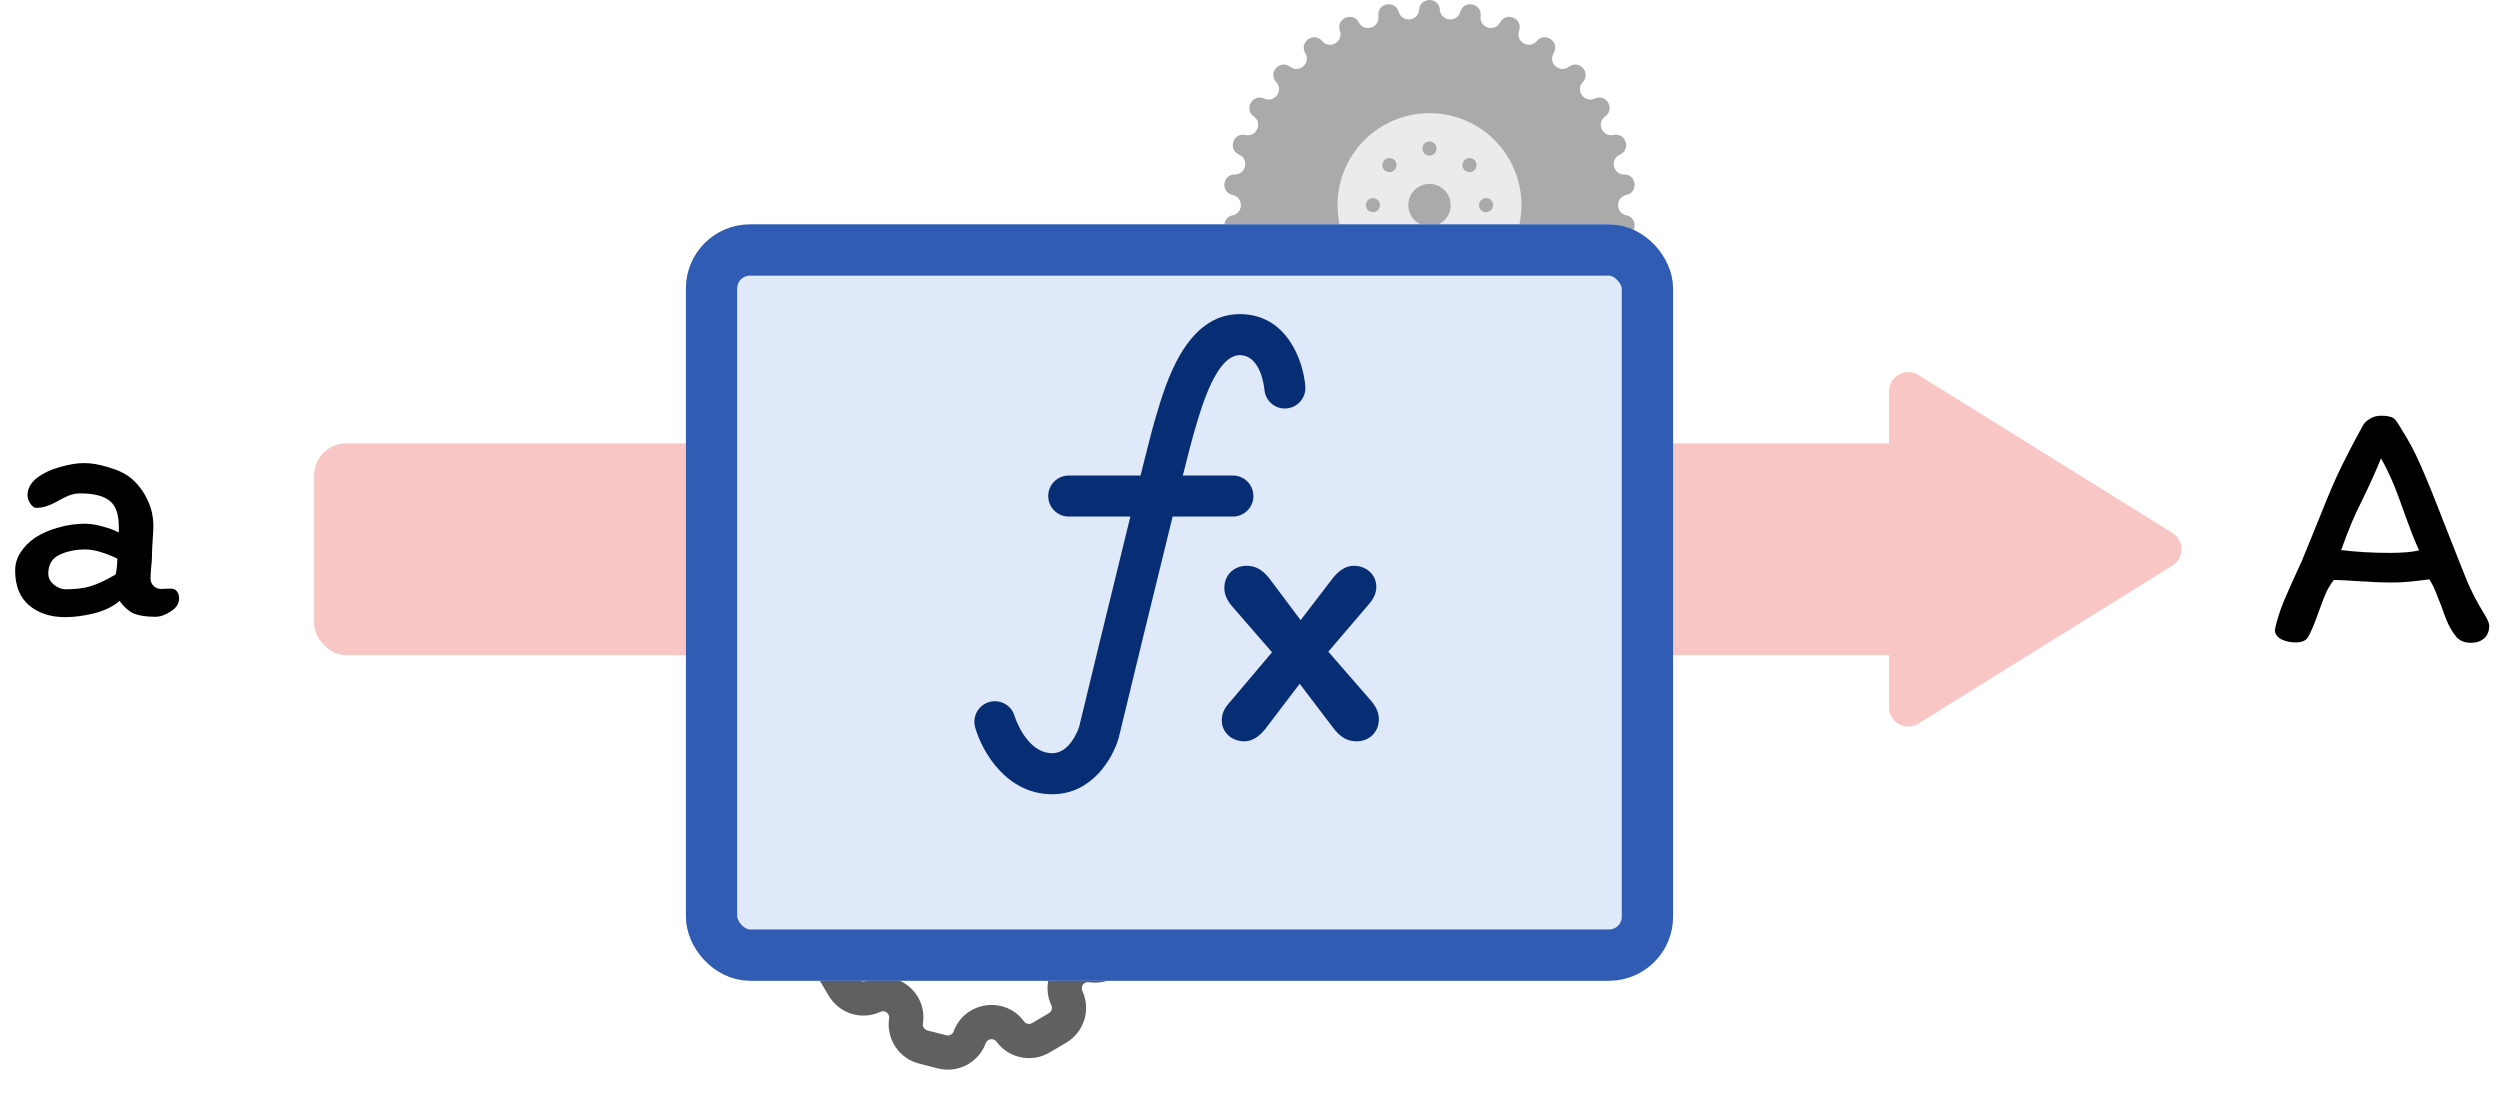<svg width="390" height="173" viewBox="0 0 390 173" fill="none" xmlns="http://www.w3.org/2000/svg">
<rect x="49" y="69.169" width="251.056" height="33.034" rx="5" fill="#F9C6C6"/>
<path d="M338.902 83.138C340.79 84.311 340.79 87.059 338.902 88.233L299.272 112.874C297.274 114.116 294.688 112.679 294.688 110.326L294.688 61.045C294.688 58.692 297.274 57.255 299.272 58.497L338.902 83.138Z" fill="#F9C6C6"/>
<path fill-rule="evenodd" clip-rule="evenodd" d="M149.157 118.191C150.27 115.155 153.502 113.455 156.635 114.26L159.572 115.015C162.704 115.82 164.717 118.868 164.228 122.065C164.112 122.823 164.887 123.405 165.582 123.082C168.516 121.722 172.003 122.806 173.649 125.59L175.192 128.201C176.838 130.985 176.106 134.563 173.5 136.478C172.882 136.932 173.018 137.892 173.738 138.156C176.775 139.268 178.475 142.501 177.67 145.634L176.915 148.571C176.11 151.703 173.063 153.716 169.866 153.227C169.108 153.111 168.526 153.885 168.848 154.581C170.209 157.515 169.125 161.003 166.341 162.649L163.73 164.192C160.946 165.838 157.368 165.106 155.453 162.499C154.999 161.881 154.039 162.017 153.775 162.738C152.662 165.775 149.429 167.475 146.297 166.67L143.36 165.915C140.227 165.11 138.215 162.063 138.704 158.865C138.82 158.107 138.045 157.524 137.348 157.847C134.414 159.208 130.926 158.124 129.28 155.339L127.737 152.729C126.091 149.945 126.823 146.367 129.43 144.452C130.048 143.998 129.912 143.037 129.191 142.774C126.155 141.661 124.455 138.428 125.26 135.296L126.015 132.359C126.82 129.226 129.868 127.214 133.065 127.703C133.824 127.819 134.406 127.043 134.084 126.347C132.723 123.413 133.807 119.925 136.592 118.279L139.202 116.737C141.986 115.091 145.564 115.823 147.479 118.429C147.933 119.048 148.893 118.911 149.157 118.191ZM155.307 119.426C154.828 119.303 154.335 119.562 154.165 120.026C152.437 124.742 146.153 125.634 143.181 121.587C142.888 121.188 142.341 121.076 141.916 121.328L139.305 122.871C138.88 123.122 138.714 123.655 138.922 124.104C141.035 128.661 137.222 133.735 132.258 132.975C131.769 132.9 131.303 133.208 131.18 133.687L130.426 136.623C130.303 137.102 130.562 137.596 131.026 137.766C135.742 139.494 136.634 145.778 132.587 148.751C132.188 149.043 132.077 149.59 132.328 150.016L133.871 152.625C134.122 153.051 134.656 153.217 135.104 153.009C139.66 150.896 144.736 154.707 143.976 159.672C143.901 160.161 144.209 160.627 144.688 160.75L147.624 161.504C148.102 161.627 148.597 161.368 148.767 160.903C150.495 156.188 156.778 155.294 159.751 159.342C160.044 159.74 160.591 159.852 161.016 159.601L163.627 158.057C164.052 157.806 164.218 157.273 164.01 156.825C161.897 152.269 165.708 147.195 170.673 147.955C171.161 148.029 171.626 147.722 171.749 147.244L172.504 144.306C172.627 143.827 172.368 143.334 171.904 143.164C167.188 141.436 166.295 135.153 170.343 132.179C170.741 131.887 170.853 131.34 170.601 130.915L169.058 128.304C168.806 127.879 168.274 127.713 167.826 127.921C163.269 130.034 158.196 126.221 158.956 121.258C159.03 120.769 158.723 120.304 158.244 120.181L155.307 119.426Z" fill="#606060"/>
<path fill-rule="evenodd" clip-rule="evenodd" d="M152.793 135.299C149.94 134.566 147.033 136.284 146.3 139.137C145.566 141.99 147.285 144.897 150.138 145.63C152.99 146.363 155.897 144.645 156.631 141.792C157.364 138.939 155.645 136.032 152.793 135.299ZM141.134 137.809C142.6 132.104 148.414 128.667 154.12 130.134C159.826 131.6 163.262 137.414 161.796 143.119C160.33 148.825 154.516 152.262 148.81 150.795C143.104 149.329 139.668 143.515 141.134 137.809Z" fill="#606060"/>
<path d="M224.613 1.45L224.627 1.58C224.809 3.318 227.241 3.574 227.784 1.913L227.825 1.785C228.428 -0.063 231.188 0.525 230.98 2.457L230.968 2.573C230.782 4.311 233.107 5.068 233.985 3.556L234.049 3.447C235.026 1.764 237.601 2.915 236.994 4.762L236.965 4.851C236.418 6.512 238.535 7.737 239.71 6.44L239.783 6.36C241.089 4.917 243.369 6.578 242.388 8.258L242.355 8.315C241.473 9.827 243.288 11.466 244.708 10.44L244.776 10.392C246.355 9.251 248.238 11.349 246.929 12.79L246.902 12.819C245.724 14.114 247.159 16.095 248.761 15.384L248.812 15.362C250.594 14.573 252.001 17.016 250.419 18.154L250.406 18.163C248.982 19.186 249.975 21.422 251.691 21.058L251.719 21.052C253.628 20.648 254.496 23.33 252.712 24.116L252.71 24.117C251.103 24.824 251.611 27.216 253.366 27.215H253.375C255.326 27.213 255.62 30.016 253.71 30.416C251.992 30.777 251.992 33.223 253.71 33.583C255.621 33.984 255.326 36.786 253.375 36.784H253.366C251.61 36.783 251.103 39.175 252.71 39.883L252.712 39.884C254.496 40.669 253.628 43.352 251.719 42.947L251.691 42.941C249.975 42.577 248.982 44.813 250.406 45.837L250.419 45.846C252.001 46.983 250.594 49.427 248.812 48.638L248.761 48.615C247.159 47.905 245.724 49.886 246.902 51.181L246.929 51.21C248.238 52.651 246.355 54.748 244.776 53.608L244.708 53.56C243.288 52.534 241.473 54.172 242.355 55.684L242.388 55.742C243.369 57.422 241.089 59.083 239.783 57.639L239.71 57.56C238.535 56.262 236.418 57.487 236.965 59.149L236.994 59.237C237.601 61.085 235.026 62.235 234.049 60.552L233.985 60.443C233.107 58.931 230.782 59.688 230.968 61.426L230.98 61.542C231.188 63.474 228.428 64.064 227.825 62.214L227.784 62.087C227.241 60.426 224.809 60.682 224.627 62.419L224.613 62.55C224.41 64.483 221.589 64.483 221.387 62.55L221.373 62.419C221.19 60.682 218.758 60.426 218.217 62.087L218.175 62.214C217.572 64.064 214.813 63.474 215.019 61.542L215.032 61.426C215.218 59.688 212.893 58.931 212.015 60.443L211.951 60.552C210.975 62.235 208.398 61.085 209.006 59.237L209.035 59.149C209.581 57.487 207.465 56.262 206.291 57.56L206.218 57.639C204.911 59.083 202.632 57.422 203.612 55.742L203.646 55.684C204.527 54.172 202.711 52.534 201.292 53.56L201.225 53.608C199.646 54.748 197.761 52.651 199.072 51.21L199.099 51.181C200.277 49.886 198.841 47.905 197.238 48.615L197.189 48.638C195.406 49.427 194 46.983 195.582 45.846L195.595 45.837C197.019 44.813 196.026 42.577 194.309 42.941L194.281 42.947C192.373 43.352 191.505 40.669 193.289 39.884L193.291 39.883C194.897 39.175 194.389 36.783 192.635 36.784H192.625C190.674 36.786 190.38 33.984 192.289 33.583C194.007 33.223 194.007 30.777 192.289 30.416C190.38 30.016 190.674 27.213 192.625 27.215H192.635C194.389 27.216 194.897 24.824 193.291 24.117L193.289 24.116C191.505 23.33 192.373 20.648 194.281 21.052L194.309 21.058C196.026 21.422 197.019 19.186 195.595 18.163L195.582 18.154C194 17.016 195.406 14.573 197.189 15.362L197.238 15.384C198.841 16.095 200.277 14.114 199.099 12.819L199.072 12.79C197.761 11.349 199.646 9.251 201.225 10.392L201.292 10.44C202.711 11.466 204.527 9.827 203.646 8.316L203.611 8.258C202.632 6.578 204.911 4.917 206.218 6.36L206.291 6.44C207.465 7.737 209.581 6.513 209.035 4.851L209.006 4.763C208.398 2.915 210.975 1.764 211.951 3.447L212.015 3.557C212.892 5.068 215.217 4.311 215.032 2.573L215.019 2.458C214.812 0.525 217.572 -0.063 218.175 1.786L218.217 1.914C218.758 3.574 221.19 3.318 221.372 1.58L221.387 1.45C221.589 -0.483 224.41 -0.483 224.613 1.45Z" fill="#AAAAAA"/>
<path d="M237.345 32C237.345 39.923 230.923 46.345 223 46.345C215.077 46.345 208.655 39.923 208.655 32C208.655 24.077 215.077 17.655 223 17.655C230.923 17.655 237.345 24.077 237.345 32Z" fill="#EBEBEB"/>
<path d="M226.31 32.001C226.31 33.829 224.828 35.311 223 35.311C221.171 35.311 219.689 33.829 219.689 32.001C219.689 30.172 221.171 28.69 223 28.69C224.828 28.69 226.31 30.172 226.31 32.001Z" fill="#AAAAAA"/>
<path d="M224.103 23.173C224.103 23.782 223.609 24.276 223 24.276C222.391 24.276 221.896 23.782 221.896 23.173C221.896 22.564 222.391 22.069 223 22.069C223.609 22.069 224.103 22.564 224.103 23.173Z" fill="#AAAAAA"/>
<path d="M224.103 40.828C224.103 41.437 223.609 41.932 223 41.932C222.391 41.932 221.896 41.437 221.896 40.828C221.896 40.219 222.391 39.725 223 39.725C223.609 39.725 224.103 40.219 224.103 40.828Z" fill="#AAAAAA"/>
<path d="M231.828 33.103C231.218 33.103 230.724 32.609 230.724 32C230.724 31.391 231.218 30.896 231.828 30.896C232.437 30.896 232.931 31.391 232.931 32C232.931 32.609 232.437 33.103 231.828 33.103Z" fill="#AAAAAA"/>
<path d="M214.172 33.103C213.563 33.103 213.069 32.609 213.069 32C213.069 31.391 213.563 30.896 214.172 30.896C214.781 30.896 215.276 31.391 215.276 32C215.276 32.609 214.781 33.103 214.172 33.103Z" fill="#AAAAAA"/>
<path d="M230.022 26.539C229.591 26.971 228.892 26.971 228.462 26.539C228.03 26.108 228.03 25.409 228.462 24.979C228.892 24.547 229.591 24.547 230.022 24.979C230.453 25.409 230.453 26.108 230.022 26.539Z" fill="#AAAAAA"/>
<path d="M217.538 39.023C217.107 39.454 216.408 39.454 215.978 39.023C215.546 38.591 215.546 37.893 215.978 37.462C216.408 37.031 217.107 37.031 217.538 37.462C217.97 37.892 217.97 38.591 217.538 39.023Z" fill="#AAAAAA"/>
<path d="M228.462 39.023C228.03 38.591 228.03 37.893 228.462 37.462C228.893 37.031 229.592 37.031 230.022 37.462C230.454 37.893 230.454 38.591 230.022 39.023C229.592 39.454 228.893 39.454 228.462 39.023Z" fill="#AAAAAA"/>
<path d="M215.977 26.539C215.546 26.108 215.546 25.409 215.977 24.979C216.409 24.547 217.107 24.547 217.538 24.979C217.969 25.409 217.969 26.108 217.538 26.539C217.107 26.971 216.409 26.971 215.977 26.539Z" fill="#AAAAAA"/>
<g filter="url(#filter0_dd_1245_2159)">
<rect x="107" y="27" width="154" height="118" rx="10" fill="#E0E9FA"/>
<rect x="111" y="31" width="146" height="110" rx="6" stroke="#305DB3" stroke-width="8"/>
</g>
<path d="M164.163 123.901C170.283 123.901 173.532 118.435 174.488 115.206C174.503 115.155 174.517 115.103 174.53 115.049C176.757 105.828 180.303 91.213 182.931 80.583H192.331C194.098 80.583 195.532 79.15 195.532 77.382C195.532 75.614 194.098 74.181 192.331 74.181H184.521C185.362 70.832 185.978 68.447 186.22 67.632L186.489 66.721C187.481 63.335 189.805 55.403 193.398 55.403C196.73 55.403 197.227 60.535 197.25 60.783C197.392 62.54 198.924 63.867 200.685 63.715C202.448 63.58 203.767 62.04 203.631 60.278C203.332 56.377 200.806 49 193.397 49C185.009 49 181.86 59.752 180.346 64.92L180.089 65.792C179.781 66.815 178.975 69.966 177.922 74.181H166.724C164.956 74.181 163.523 75.614 163.523 77.382C163.523 79.15 164.956 80.583 166.724 80.583H176.337C173.05 93.912 168.803 111.494 168.336 113.43C168.162 113.937 166.849 117.499 164.165 117.499C160.065 117.499 158.29 111.745 158.276 111.702C157.784 110.005 156.014 109.022 154.311 109.517C152.614 110.01 151.635 111.785 152.127 113.483C153.247 117.351 157.041 123.901 164.163 123.901Z" fill="#072D74"/>
<path d="M211.631 115.646C213.517 115.646 215.102 114.306 215.102 112.173C215.102 111.183 214.706 110.289 213.862 109.296L207.216 101.658L213.665 94.118C214.26 93.374 214.706 92.58 214.706 91.538C214.706 89.652 213.167 88.264 211.183 88.264C209.844 88.264 208.804 89.107 207.909 90.2L202.9 96.745L197.99 90.199C196.996 88.96 195.956 88.264 194.468 88.264C192.582 88.264 190.996 89.604 190.996 91.737C190.996 92.728 191.393 93.622 192.235 94.612L198.436 101.756L191.639 109.791C190.994 110.536 190.599 111.329 190.599 112.371C190.599 114.257 192.136 115.645 194.119 115.645C195.459 115.645 196.5 114.802 197.393 113.709L202.749 106.667L208.106 113.709C209.101 114.951 210.143 115.646 211.631 115.646Z" fill="#072D74"/>
<path d="M27.94 93.36C27.94 94.167 27.5 94.845 26.62 95.395C25.777 95.945 24.988 96.22 24.255 96.22C22.862 96.22 21.743 96.055 20.9 95.725C20.093 95.358 19.342 94.698 18.645 93.745C17.692 94.588 16.39 95.23 14.74 95.67C13.09 96.073 11.568 96.275 10.175 96.275C7.902 96.275 6.032 95.67 4.565 94.46C3.098 93.213 2.365 91.398 2.365 89.015C2.365 87.988 2.64 87.053 3.19 86.21C3.74 85.33 4.492 84.56 5.445 83.9C6.508 83.203 7.718 82.672 9.075 82.305C10.432 81.902 11.843 81.7 13.31 81.7C14.08 81.7 14.997 81.847 16.06 82.14C17.123 82.433 17.948 82.745 18.535 83.075V82.195C18.535 80.215 18.058 78.858 17.105 78.125C16.152 77.355 14.612 76.97 12.485 76.97C11.862 76.97 11.238 77.098 10.615 77.355C10.028 77.612 9.35 77.96 8.58 78.4C7.553 78.95 6.582 79.225 5.665 79.225C5.335 79.225 5.023 79.005 4.73 78.565C4.437 78.088 4.29 77.667 4.29 77.3C4.29 76.237 4.785 75.32 5.775 74.55C6.802 73.78 8.012 73.212 9.405 72.845C10.798 72.442 12.045 72.24 13.145 72.24C14.245 72.24 15.51 72.46 16.94 72.9C18.37 73.303 19.543 73.872 20.46 74.605C21.56 75.558 22.403 76.677 22.99 77.96C23.613 79.207 23.925 80.582 23.925 82.085C23.925 82.562 23.888 83.277 23.815 84.23C23.742 85.257 23.705 86.137 23.705 86.87C23.705 87.2 23.668 87.695 23.595 88.355C23.522 89.162 23.485 89.803 23.485 90.28C23.485 90.72 23.65 91.105 23.98 91.435C24.31 91.728 24.695 91.875 25.135 91.875L26.675 91.82C27.078 91.82 27.39 91.967 27.61 92.26C27.83 92.553 27.94 92.92 27.94 93.36ZM10.23 91.93C11.807 91.93 13.127 91.765 14.19 91.435C15.253 91.105 16.537 90.5 18.04 89.62C18.187 88.997 18.278 88.172 18.315 87.145C16.298 86.192 14.63 85.715 13.31 85.715C11.807 85.715 10.468 85.99 9.295 86.54C8.122 87.09 7.535 88.062 7.535 89.455C7.535 90.152 7.828 90.738 8.415 91.215C9.002 91.692 9.607 91.93 10.23 91.93Z" fill="black"/>
<path d="M383.04 99.175C382.563 98.552 382.16 97.873 381.83 97.14C381.5 96.37 381.152 95.453 380.785 94.39C380.712 94.207 380.492 93.657 380.125 92.74C379.795 91.823 379.41 91.035 378.97 90.375C376.66 90.705 374.772 90.87 373.305 90.87C372.498 90.87 371.6 90.852 370.61 90.815C369.657 90.742 368.942 90.705 368.465 90.705C366.632 90.558 365.165 90.485 364.065 90.485C363.625 91.072 363.24 91.695 362.91 92.355C362.617 93.015 362.232 94.005 361.755 95.325C361.095 97.232 360.527 98.588 360.05 99.395C359.72 99.945 359.078 100.22 358.125 100.22C357.318 100.22 356.567 100.055 355.87 99.725C355.21 99.358 354.88 98.863 354.88 98.24C355.173 96.847 355.632 95.38 356.255 93.84C356.915 92.263 357.85 90.173 359.06 87.57L361.26 82.18C362.47 79.1 363.57 76.46 364.56 74.26C365.587 72.06 366.925 69.457 368.575 66.45C368.795 66.01 369.162 65.643 369.675 65.35C370.188 65.02 370.757 64.855 371.38 64.855C372.077 64.855 372.572 64.91 372.865 65.02C373.195 65.093 373.452 65.24 373.635 65.46C373.818 65.643 374.093 66.047 374.46 66.67C375.707 68.613 376.77 70.612 377.65 72.665C378.567 74.718 379.722 77.56 381.115 81.19L382.27 84.105C383.297 86.745 384.177 88.963 384.91 90.76C385.68 92.52 386.523 94.133 387.44 95.6C388.027 96.553 388.32 97.213 388.32 97.58C388.32 98.46 388.045 99.138 387.495 99.615C386.982 100.055 386.303 100.275 385.46 100.275C384.397 100.275 383.59 99.908 383.04 99.175ZM377.375 85.865C376.788 84.618 375.945 82.455 374.845 79.375C373.708 76.075 372.572 73.453 371.435 71.51C370.738 73.27 369.712 75.543 368.355 78.33C367.438 80.053 366.393 82.547 365.22 85.81C367.567 86.103 370.097 86.25 372.81 86.25C374.753 86.25 376.275 86.122 377.375 85.865Z" fill="black"/>
<defs>
<filter id="filter0_dd_1245_2159" x="93" y="19" width="182" height="146" filterUnits="userSpaceOnUse" color-interpolation-filters="sRGB">
<feFlood flood-opacity="0" result="BackgroundImageFix"/>
<feColorMatrix in="SourceAlpha" type="matrix" values="0 0 0 0 0 0 0 0 0 0 0 0 0 0 0 0 0 0 127 0" result="hardAlpha"/>
<feOffset dy="2"/>
<feGaussianBlur stdDeviation="1.5"/>
<feColorMatrix type="matrix" values="0 0 0 0 0 0 0 0 0 0 0 0 0 0 0 0 0 0 0.3 0"/>
<feBlend mode="normal" in2="BackgroundImageFix" result="effect1_dropShadow_1245_2159"/>
<feColorMatrix in="SourceAlpha" type="matrix" values="0 0 0 0 0 0 0 0 0 0 0 0 0 0 0 0 0 0 127 0" result="hardAlpha"/>
<feMorphology radius="4" operator="dilate" in="SourceAlpha" result="effect2_dropShadow_1245_2159"/>
<feOffset dy="6"/>
<feGaussianBlur stdDeviation="5"/>
<feColorMatrix type="matrix" values="0 0 0 0 0 0 0 0 0 0 0 0 0 0 0 0 0 0 0.15 0"/>
<feBlend mode="normal" in2="effect1_dropShadow_1245_2159" result="effect2_dropShadow_1245_2159"/>
<feBlend mode="normal" in="SourceGraphic" in2="effect2_dropShadow_1245_2159" result="shape"/>
</filter>
</defs>
</svg>
